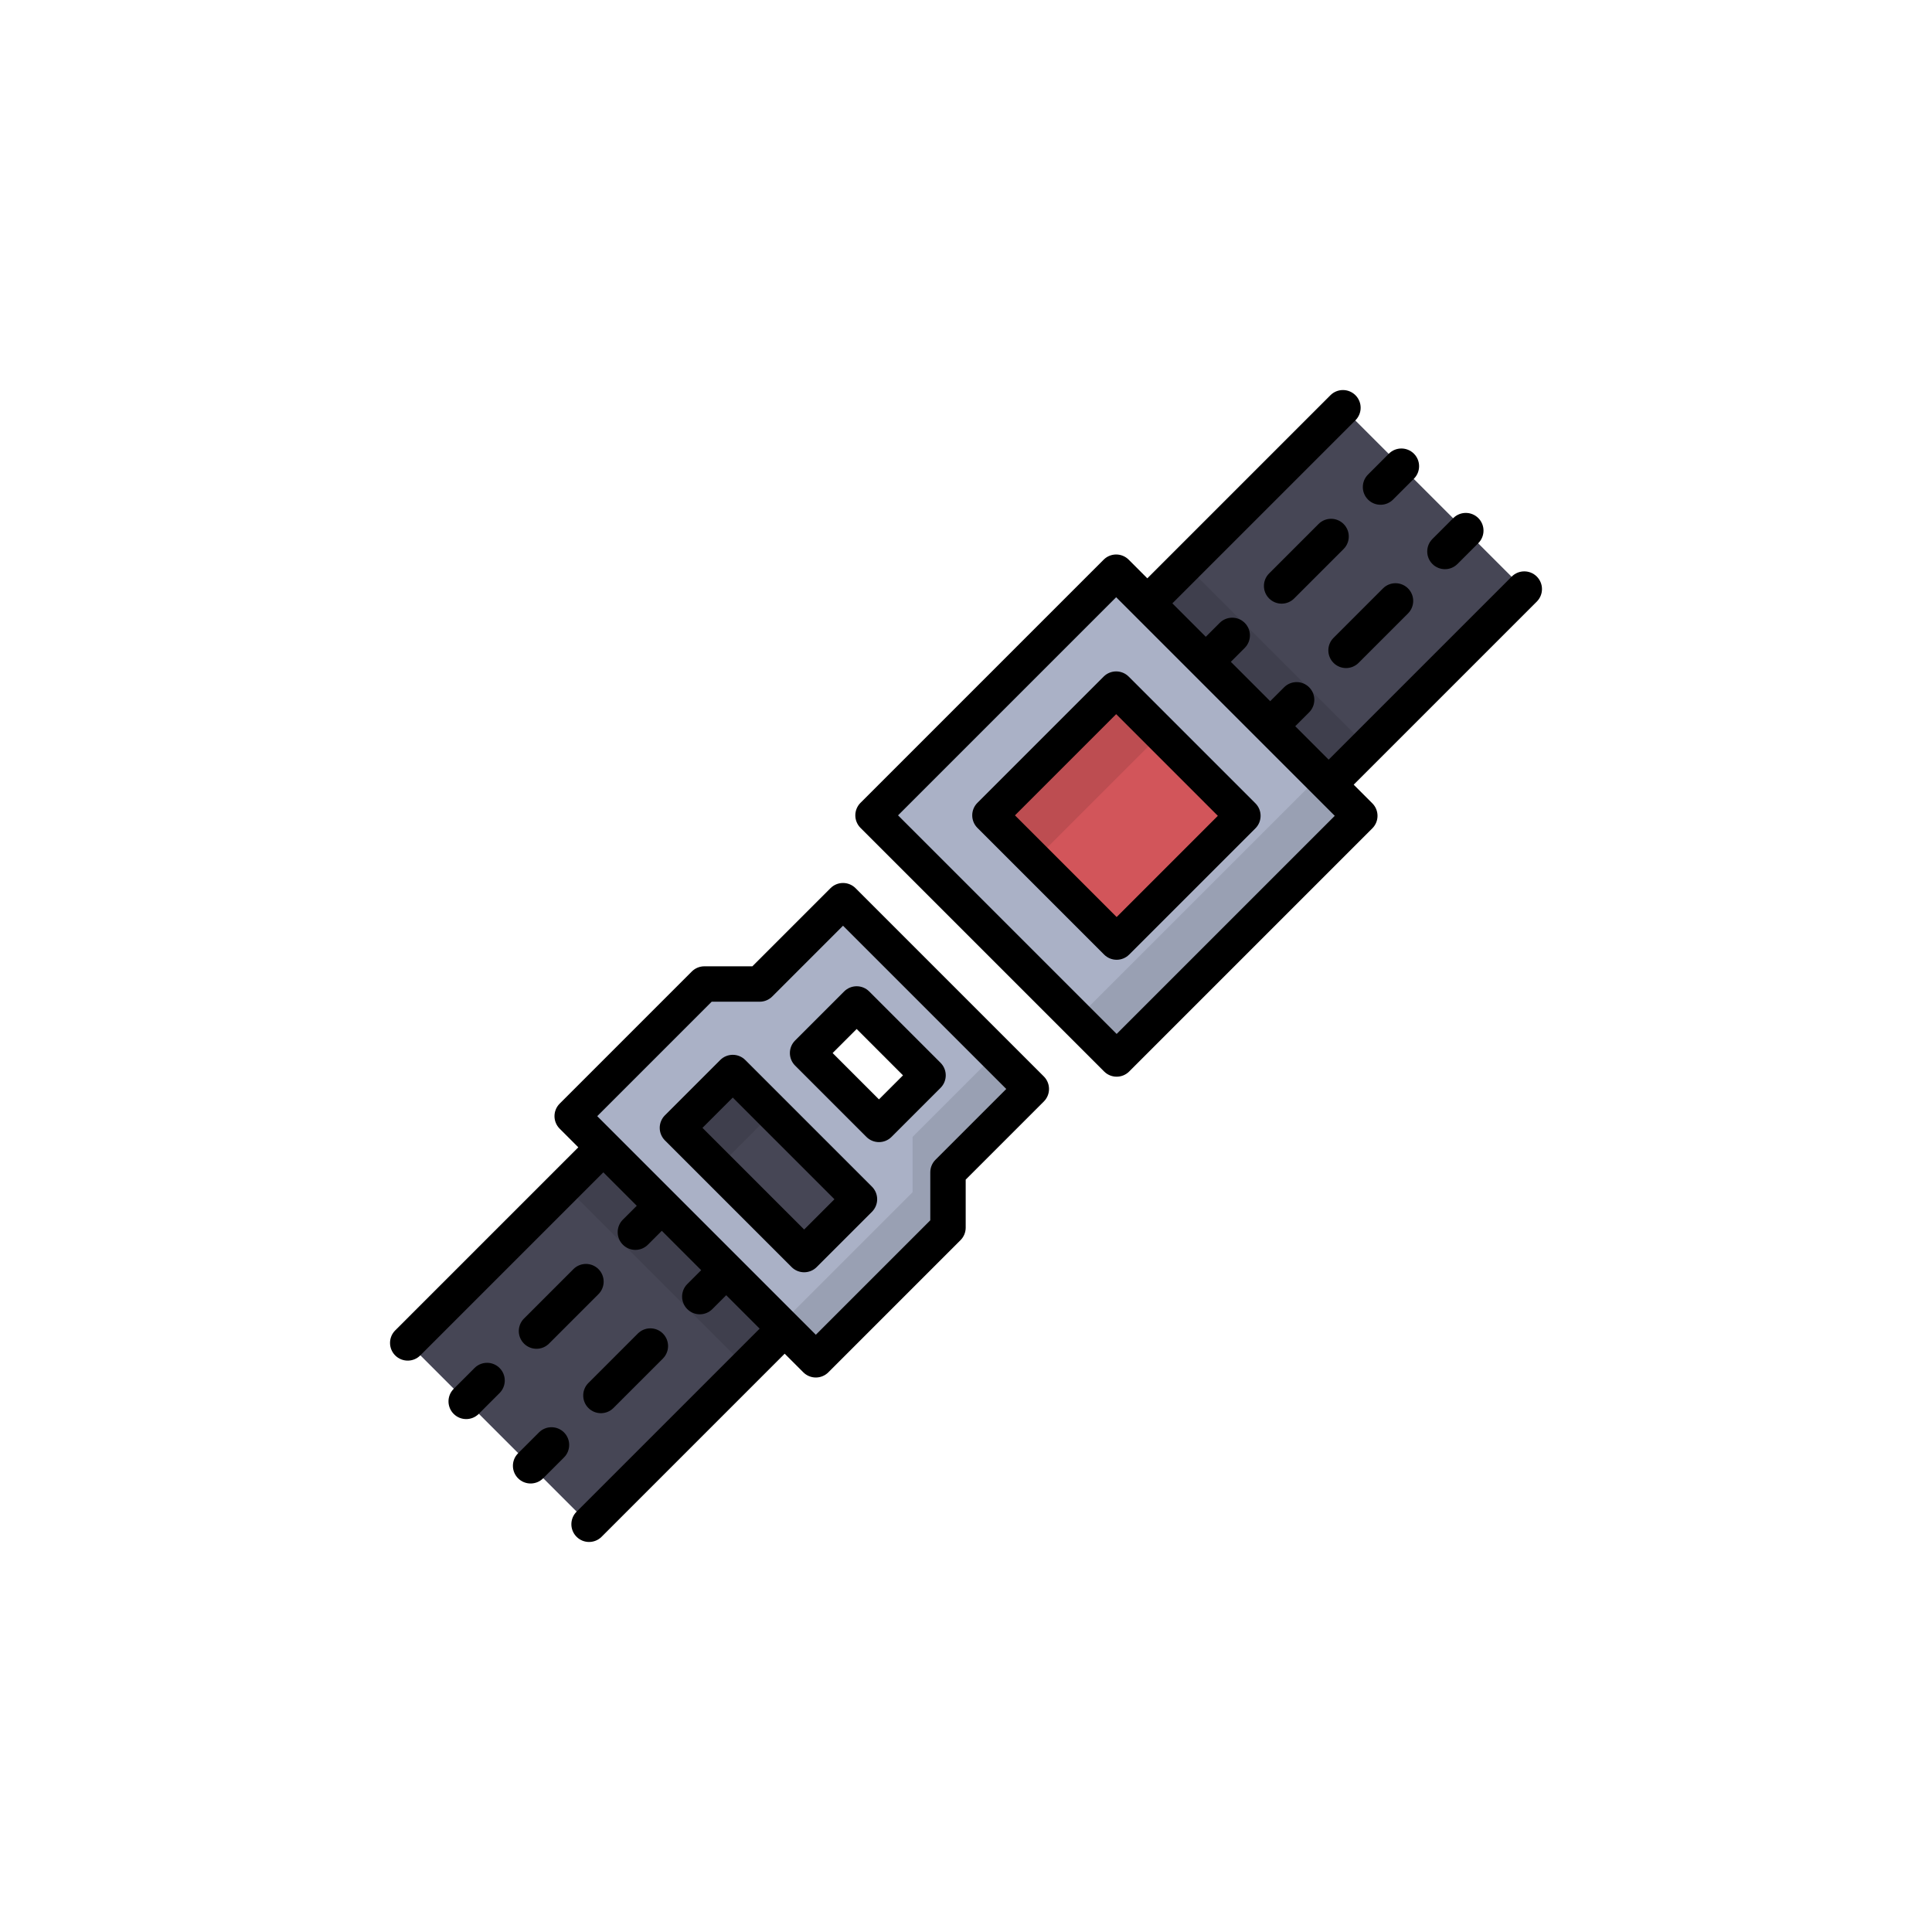<?xml version="1.0" encoding="utf-8"?>
<!-- Generator: Adobe Illustrator 16.0.0, SVG Export Plug-In . SVG Version: 6.00 Build 0)  -->
<!DOCTYPE svg PUBLIC "-//W3C//DTD SVG 1.1//EN" "http://www.w3.org/Graphics/SVG/1.1/DTD/svg11.dtd">
<svg version="1.1" id="Layer_1" xmlns="http://www.w3.org/2000/svg" xmlns:xlink="http://www.w3.org/1999/xlink" x="0px" y="0px"
	 width="350px" height="350px" viewBox="0 0 350 350" enable-background="new 0 0 350 350" xml:space="preserve">
<rect x="80.969" y="213.968" transform="matrix(-0.707 0.707 -0.707 -0.707 360.289 325.155)" fill="#464655" width="63.667" height="46.455"/>
<rect x="103.815" y="211.265" transform="matrix(-0.707 -0.707 0.707 -0.707 59.218 470.451)" opacity="0.1" enable-background="new    " width="46.455" height="23.391"/>
<rect x="205.364" y="89.573" transform="matrix(0.707 -0.707 0.707 0.707 -10.289 200.761)" fill="#464655" width="63.667" height="46.454"/>
<rect x="199.735" y="115.348" transform="matrix(-0.707 -0.707 0.707 -0.707 290.785 374.536)" opacity="0.1" enable-background="new    " width="46.454" height="23.391"/>
<rect x="171.102" y="116.544" transform="matrix(0.707 -0.707 0.707 0.707 -45.24 186.288)" fill="#AAB1C6" width="62.294" height="62.418"/>
<rect x="189.533" y="161.043" transform="matrix(-0.707 0.707 -0.707 -0.707 494.235 127.653)" opacity="0.1" enable-background="new    " width="62.294" height="10.28"/>
<rect x="186.017" y="131.581" transform="matrix(0.707 0.707 -0.707 0.707 163.716 -99.736)" fill="#D2555A" width="32.462" height="32.342"/>
<rect x="178.659" y="134.591" transform="matrix(0.707 -0.707 0.707 0.707 -42.169 178.867)" opacity="0.1" enable-background="new    " width="32.343" height="11.49"/>
<path fill="#AAB1C6" d="M152.722,163.167l-15.096,15.096h-10.026l-23.942,23.942l44.137,44.137l23.942-23.942v-10.026l15.096-15.096
	L152.722,163.167z M159.231,203.698l-12.929-12.929l8.891-8.893l12.929,12.93L159.231,203.698z"/>
<g opacity="0.1">
	<polygon points="180.419,190.863 165.323,205.959 165.323,215.984 141.381,239.926 147.795,246.341 171.738,222.398 
		171.738,212.373 186.833,197.277 	"/>
</g>
<rect x="132.125" y="194.558" transform="matrix(0.707 -0.707 0.707 0.707 -108.275 160.171)" fill="#464655" width="14.176" height="32.462"/>
<rect x="124.284" y="197.807" transform="matrix(0.707 -0.707 0.707 0.707 -105.029 152.342)" opacity="0.1" enable-background="new    " width="14.176" height="10.281"/>
<path d="M108.418,229.912c-1.252-1.252-3.283-1.252-4.536,0l-8.957,8.957c-1.252,1.253-1.252,3.283,0,4.536
	c0.626,0.626,1.447,0.939,2.268,0.939c0.821,0,1.642-0.313,2.268-0.939l8.957-8.957
	C109.671,233.195,109.671,231.165,108.418,229.912z"/>
<path d="M85.969,247.826l-3.78,3.78c-1.253,1.252-1.253,3.283,0,4.535c0.626,0.626,1.447,0.939,2.268,0.939s1.642-0.313,2.268-0.938
	l3.78-3.78c1.252-1.252,1.252-3.283,0-4.535C89.252,246.574,87.221,246.574,85.969,247.826z"/>
<path d="M97.638,259.495l-3.78,3.779c-1.252,1.254-1.252,3.284,0,4.537c0.626,0.626,1.447,0.938,2.268,0.938
	c0.82,0,1.642-0.313,2.268-0.938l3.78-3.78c1.252-1.253,1.252-3.283,0-4.536C100.921,258.243,98.89,258.243,97.638,259.495z"/>
<path d="M106.594,255.074c0.626,0.626,1.448,0.939,2.268,0.939s1.642-0.313,2.268-0.939l8.957-8.957
	c1.252-1.253,1.252-3.283,0-4.536c-1.252-1.252-3.284-1.252-4.536,0l-8.958,8.957C105.343,251.791,105.343,253.822,106.594,255.074z
	"/>
<path d="M243.85,121.026c0.82,0,1.642-0.313,2.269-0.939l8.956-8.957c1.253-1.253,1.253-3.284,0-4.536
	c-1.252-1.252-3.283-1.252-4.535,0l-8.957,8.957c-1.253,1.253-1.253,3.284,0,4.536C242.208,120.713,243.029,121.026,243.85,121.026z
	"/>
<path d="M261.764,103.112c0.82,0,1.642-0.313,2.268-0.939l3.78-3.779c1.253-1.253,1.253-3.284,0-4.536
	c-1.252-1.252-3.284-1.252-4.536,0l-3.779,3.78c-1.253,1.253-1.253,3.284,0,4.536C260.122,102.799,260.943,103.112,261.764,103.112z
	"/>
<path d="M250.095,91.443c0.821,0,1.642-0.313,2.269-0.939l3.779-3.78c1.252-1.253,1.252-3.284,0-4.536
	c-1.253-1.252-3.283-1.252-4.535,0l-3.78,3.78c-1.252,1.252-1.252,3.283,0,4.536C248.453,91.13,249.274,91.443,250.095,91.443z"/>
<path d="M243.405,94.925c-1.252-1.252-3.283-1.252-4.535,0l-8.957,8.957c-1.253,1.253-1.253,3.284,0,4.536
	c0.626,0.626,1.447,0.939,2.268,0.939c0.821,0,1.642-0.313,2.268-0.939l8.957-8.957C244.658,98.208,244.658,96.178,243.405,94.925z"
	/>
<path d="M199.937,122.572l-22.869,22.869c-1.252,1.252-1.252,3.283,0,4.536l22.955,22.955c0.602,0.602,1.417,0.939,2.269,0.939
	c0.851,0,1.666-0.338,2.268-0.939l22.87-22.869c1.251-1.252,1.251-3.283,0-4.536l-22.956-22.955
	C203.22,121.32,201.189,121.32,199.937,122.572z M220.624,147.795l-18.333,18.333l-18.42-18.419l18.334-18.333L220.624,147.795z"/>
<path d="M147.945,229.546l10.024-10.023c0.601-0.603,0.938-1.417,0.938-2.269s-0.337-1.666-0.938-2.269l-22.956-22.955
	c-1.252-1.252-3.283-1.252-4.536,0l-10.023,10.023c-0.602,0.602-0.939,1.417-0.939,2.269c0,0.851,0.338,1.666,0.939,2.269
	l22.955,22.955c0.626,0.626,1.447,0.938,2.268,0.938C146.499,230.484,147.32,230.172,147.945,229.546z M127.259,204.322l5.488-5.487
	l18.419,18.419l-5.488,5.488L127.259,204.322z"/>
<path d="M156.964,205.966c0.601,0.602,1.417,0.938,2.268,0.938c0.851,0,1.667-0.337,2.268-0.938l8.892-8.892
	c1.252-1.253,1.252-3.283,0-4.536l-12.93-12.929c-1.252-1.252-3.283-1.252-4.536,0l-8.891,8.892c-1.252,1.253-1.252,3.283,0,4.535
	L156.964,205.966z M155.193,186.412l8.394,8.395l-4.356,4.355l-8.393-8.395L155.193,186.412z"/>
<path d="M106.716,279.342c0.82,0,1.642-0.313,2.268-0.939l33.169-33.169l3.375,3.375c0.602,0.602,1.417,0.94,2.268,0.94
	c0.851,0,1.667-0.339,2.268-0.94l23.942-23.941c0.602-0.602,0.939-1.417,0.939-2.269v-8.697l14.156-14.155
	c0.602-0.602,0.939-1.417,0.939-2.269c0-0.851-0.338-1.666-0.939-2.268l-34.111-34.111c-0.602-0.601-1.417-0.939-2.268-0.939
	s-1.667,0.338-2.268,0.939l-14.156,14.156h-8.697c-0.851,0-1.667,0.338-2.269,0.938l-23.942,23.943
	c-1.252,1.253-1.252,3.284,0,4.536l3.375,3.375l-33.168,33.168c-1.252,1.252-1.252,3.283,0,4.536c1.252,1.252,3.283,1.252,4.536,0
	l33.169-33.169l6.054,6.055l-2.517,2.516c-1.252,1.254-1.252,3.284,0,4.536c0.626,0.627,1.447,0.94,2.269,0.94
	s1.641-0.313,2.268-0.939l2.518-2.518l7.133,7.133l-2.518,2.518c-1.252,1.253-1.252,3.284,0,4.536
	c0.626,0.627,1.447,0.939,2.268,0.939s1.642-0.313,2.268-0.939l2.517-2.518l6.055,6.055l-33.168,33.169
	c-1.252,1.252-1.252,3.282,0,4.535C105.074,279.028,105.896,279.342,106.716,279.342z M119.018,213.026l-10.823-10.822
	l20.734-20.734h8.697c0.851,0,1.667-0.338,2.268-0.939l12.827-12.828l29.575,29.575l-12.827,12.827
	c-0.601,0.602-0.938,1.417-0.938,2.269v8.697l-20.735,20.734l-3.373-3.372c0-0.001-0.001-0.002-0.002-0.003L119.018,213.026z"/>
<path d="M204.473,101.391c-1.253-1.252-3.283-1.252-4.536,0l-44.05,44.05c-0.602,0.602-0.939,1.417-0.939,2.268
	s0.338,1.666,0.939,2.268l44.137,44.136c0.626,0.627,1.447,0.939,2.268,0.939s1.642-0.313,2.268-0.939l44.05-44.05
	c0.603-0.602,0.94-1.417,0.94-2.268s-0.338-1.666-0.94-2.268l-3.375-3.375l33.169-33.168c1.253-1.253,1.253-3.283,0-4.536
	c-1.252-1.252-3.282-1.253-4.535,0l-33.169,33.168l-6.055-6.054l2.518-2.518c1.252-1.253,1.252-3.284,0-4.536
	c-1.253-1.252-3.284-1.252-4.535,0l-2.519,2.518l-7.132-7.133l2.517-2.518c1.253-1.253,1.253-3.283,0-4.536
	c-1.252-1.252-3.283-1.252-4.535,0l-2.518,2.518l-6.056-6.055l33.169-33.168c1.253-1.253,1.253-3.284,0-4.536
	c-1.252-1.252-3.282-1.252-4.535,0l-33.169,33.169L204.473,101.391z M241.806,147.795l-39.515,39.514l-39.601-39.601l39.514-39.514
	L241.806,147.795z"/>
</svg>

